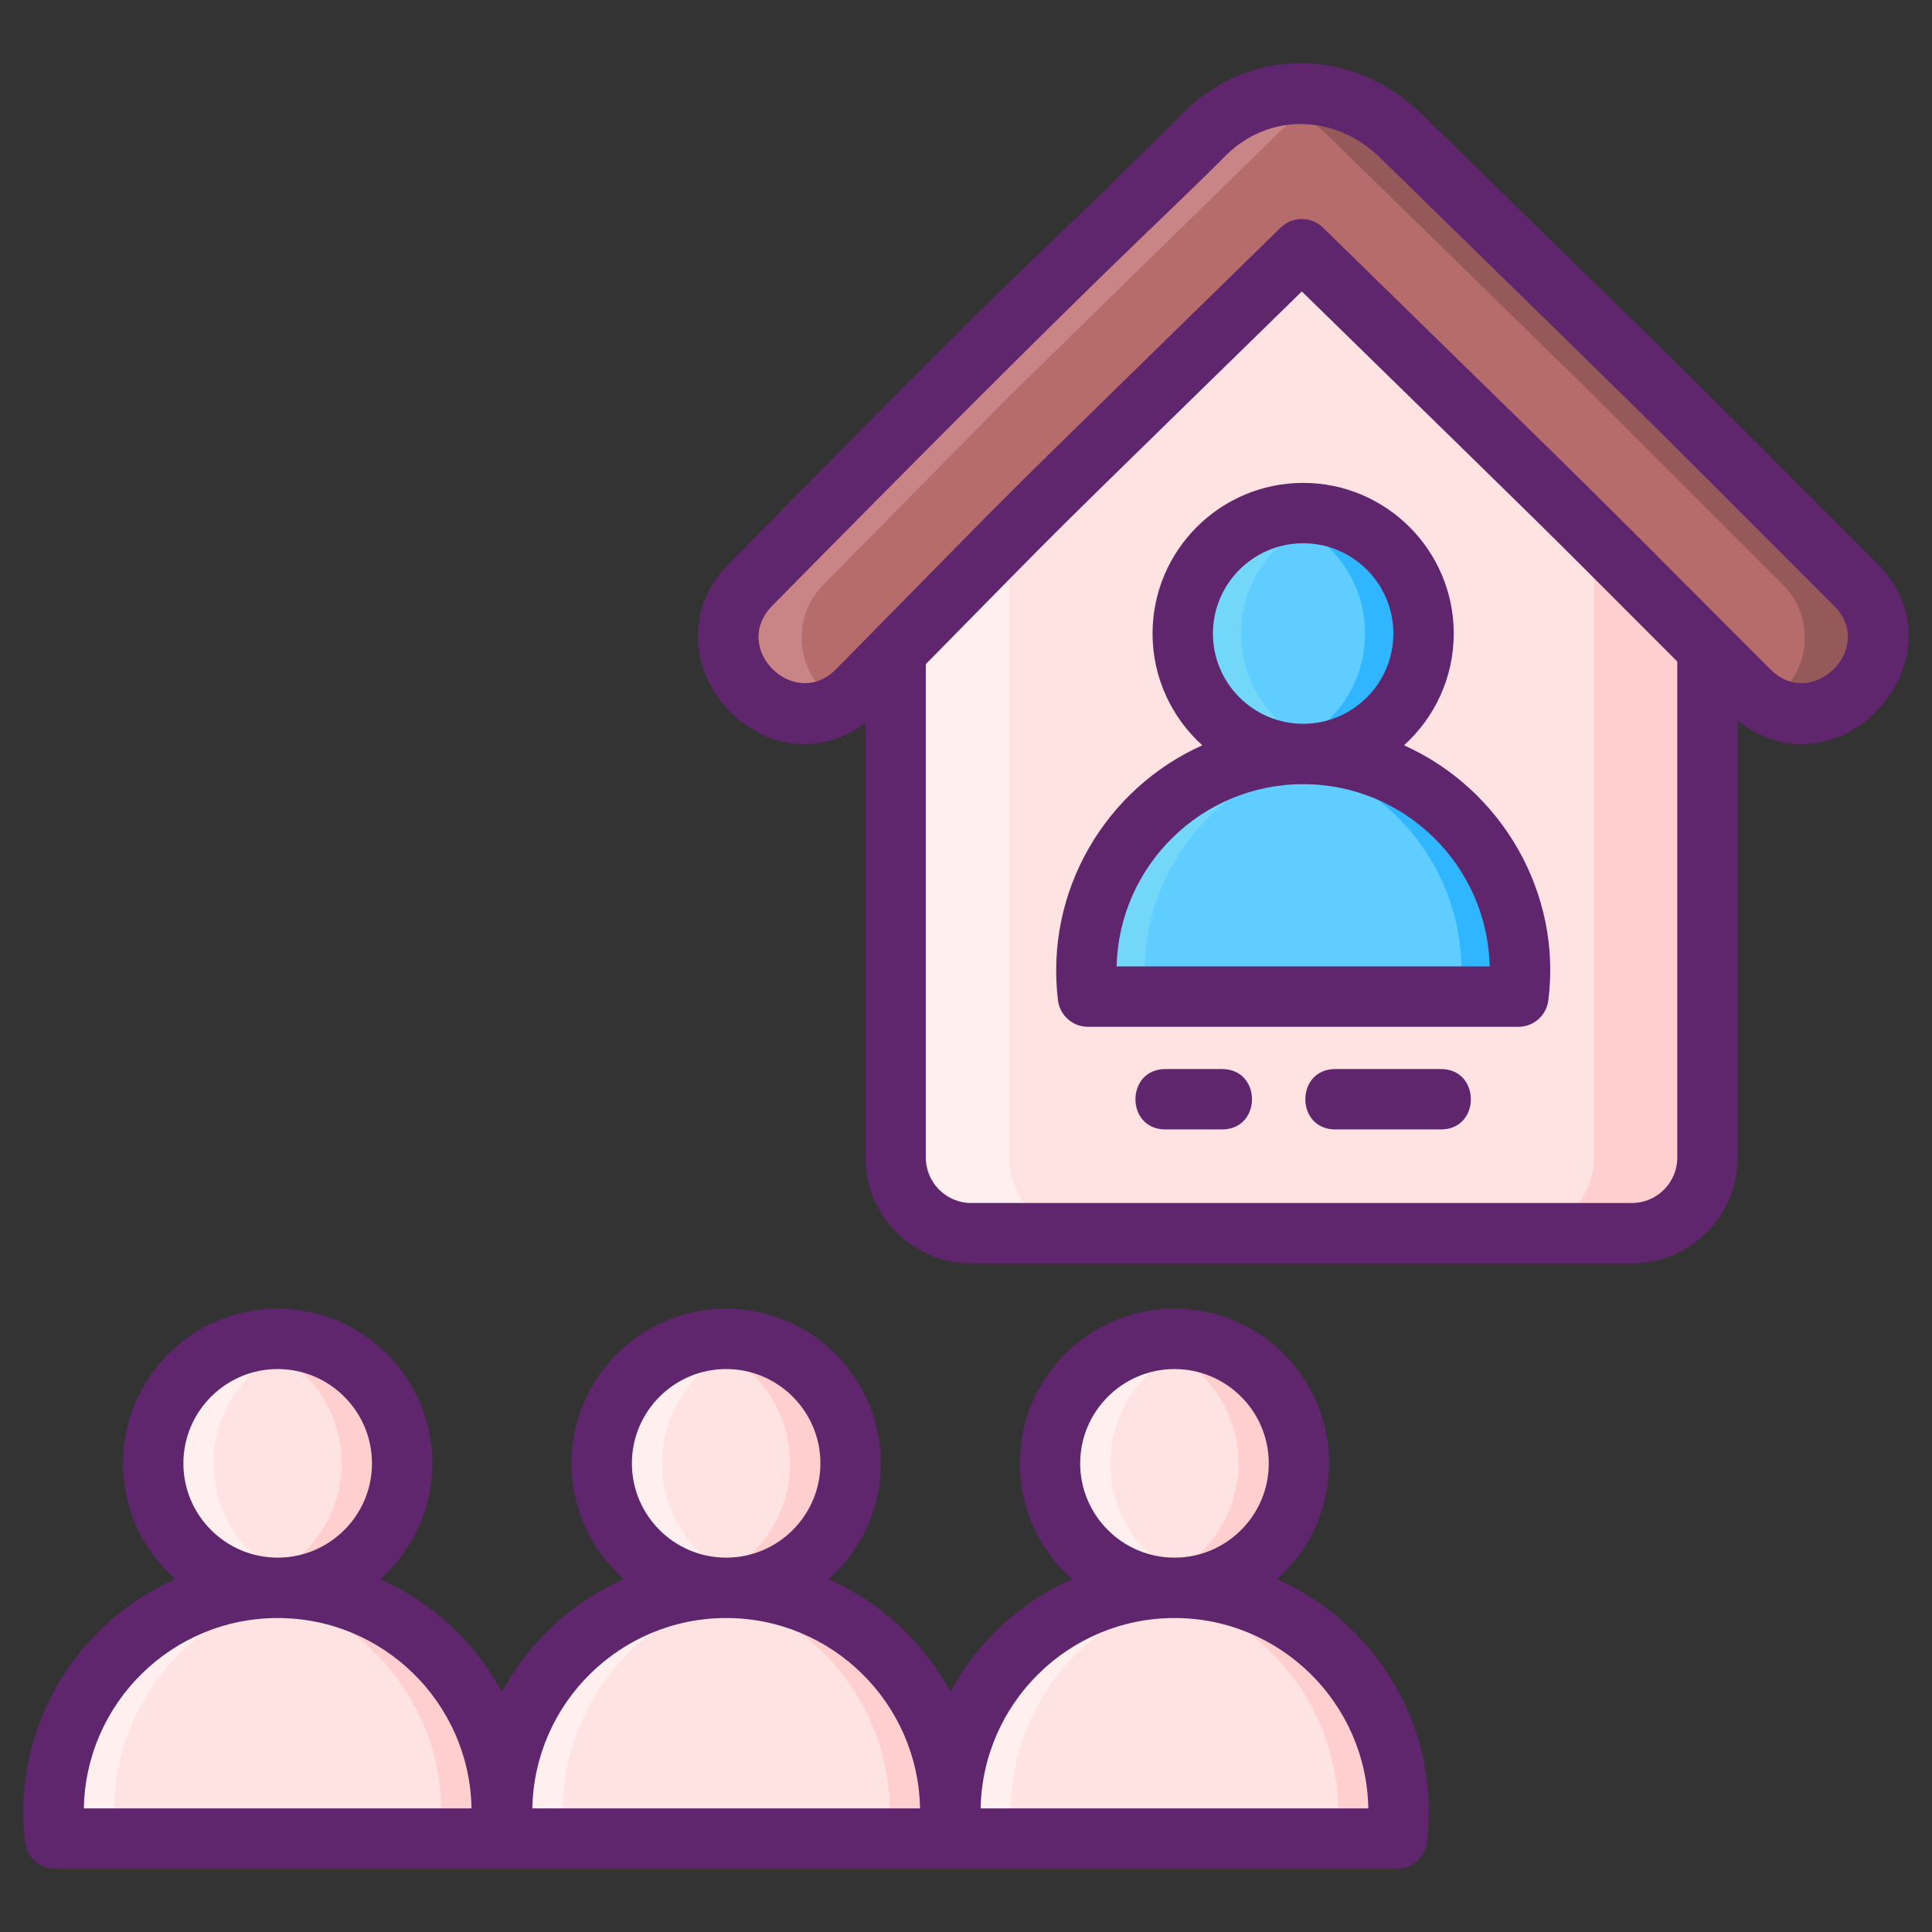<?xml version="1.0" encoding="utf-8"?>
<!-- Generator: Adobe Illustrator 24.0.0, SVG Export Plug-In . SVG Version: 6.00 Build 0)  -->
<svg version="1.1" id="Icon_Set" xmlns="http://www.w3.org/2000/svg" xmlns:xlink="http://www.w3.org/1999/xlink" x="0px" y="0px"
	 viewBox="0 0 256 256" enable-background="new 0 0 256 256" xml:space="preserve">
<rect x="0" y="0" width="256" height="256" fill="#333333" stroke="none"/>
<g>
	<g>
		<g>
			<circle fill="#FFE2E2" cx="36.794" cy="193.902" r="16.494"/>
			<path fill="#FFE2E2" d="M36.795,210.396c-16.395,0-29.689,13.294-29.689,29.689c0,1.204,0.066,2.392,0.214,3.546h58.949
				c0.148-1.155,0.214-2.342,0.214-3.546C66.484,223.69,53.19,210.396,36.795,210.396z"/>
			<path fill="#FFCFCF" d="M53.285,193.903c0,9.11-7.38,16.49-16.49,16.49c-1.383,0-2.724-0.171-4.005-0.491
				c7.172-1.784,12.485-8.272,12.485-15.999c0-7.727-5.313-14.215-12.485-16.004c1.282-0.32,2.622-0.491,4.005-0.491
				C45.905,177.408,53.285,184.793,53.285,193.903z"/>
			<path fill="#FFCFCF" d="M66.486,240.085c0,1.202-0.069,2.392-0.219,3.546h-8.01c0.15-1.153,0.219-2.344,0.219-3.546
				c0-15.038-11.188-27.464-25.686-29.419c1.308-0.182,2.649-0.272,4.005-0.272C53.189,210.394,66.486,223.691,66.486,240.085z"/>
			<path fill="#FFEFEE" d="M40.8,209.902c-1.282,0.32-2.622,0.491-4.005,0.491c-9.11,0-16.496-7.38-16.496-16.49
				s7.385-16.496,16.496-16.496c1.383,0,2.723,0.171,4.005,0.491c-7.177,1.789-12.491,8.277-12.491,16.004
				C28.309,201.631,33.623,208.119,40.8,209.902z"/>
			<path fill="#FFEFEE" d="M15.114,240.085c0,1.202,0.069,2.392,0.219,3.546h-8.01c-0.149-1.153-0.219-2.344-0.219-3.546
				c0-16.394,13.297-29.691,29.691-29.691c1.356,0,2.697,0.091,4.005,0.272C26.301,212.621,15.114,225.047,15.114,240.085z"/>
		</g>
		<g>
			<circle fill="#FFE2E2" cx="96.219" cy="193.902" r="16.494"/>
			<path fill="#FFE2E2" d="M96.22,210.396c-16.395,0-29.689,13.294-29.689,29.689c0,1.204,0.066,2.392,0.214,3.546h58.949
				c0.148-1.155,0.214-2.342,0.214-3.546C125.91,223.69,112.615,210.396,96.22,210.396z"/>
			<path fill="#FFCFCF" d="M112.711,193.903c0,9.11-7.38,16.49-16.49,16.49c-1.383,0-2.724-0.171-4.005-0.491
				c7.172-1.784,12.485-8.272,12.485-15.999c0-7.727-5.313-14.215-12.485-16.004c1.282-0.32,2.622-0.491,4.005-0.491
				C105.331,177.408,112.711,184.793,112.711,193.903z"/>
			<path fill="#FFCFCF" d="M125.912,240.085c0,1.202-0.069,2.392-0.219,3.546h-8.01c0.15-1.153,0.219-2.344,0.219-3.546
				c0-15.038-11.188-27.464-25.686-29.419c1.308-0.182,2.649-0.272,4.005-0.272C112.615,210.394,125.912,223.691,125.912,240.085z"
				/>
			<path fill="#FFEFEE" d="M100.226,209.902c-1.282,0.32-2.622,0.491-4.005,0.491c-9.11,0-16.496-7.38-16.496-16.49
				s7.385-16.496,16.496-16.496c1.383,0,2.723,0.171,4.005,0.491c-7.177,1.789-12.491,8.277-12.491,16.004
				C87.735,201.631,93.048,208.119,100.226,209.902z"/>
			<path fill="#FFEFEE" d="M74.539,240.085c0,1.202,0.069,2.392,0.219,3.546h-8.01c-0.149-1.153-0.219-2.344-0.219-3.546
				c0-16.394,13.297-29.691,29.691-29.691c1.356,0,2.697,0.091,4.005,0.272C85.727,212.621,74.539,225.047,74.539,240.085z"/>
		</g>
		<g>
			<circle fill="#FFE2E2" cx="155.626" cy="193.902" r="16.494"/>
			<path fill="#FFE2E2" d="M155.627,210.396c-16.395,0-29.689,13.294-29.689,29.689c0,1.204,0.066,2.392,0.214,3.546h58.949
				c0.148-1.155,0.214-2.342,0.214-3.546C185.316,223.69,172.022,210.396,155.627,210.396z"/>
			<path fill="#FFCFCF" d="M172.117,193.903c0,9.11-7.38,16.49-16.49,16.49c-1.383,0-2.724-0.171-4.005-0.491
				c7.172-1.784,12.485-8.272,12.485-15.999c0-7.727-5.313-14.215-12.485-16.004c1.282-0.32,2.622-0.491,4.005-0.491
				C164.737,177.408,172.117,184.793,172.117,193.903z"/>
			<path fill="#FFCFCF" d="M185.318,240.085c0,1.202-0.069,2.392-0.219,3.546h-8.01c0.15-1.153,0.219-2.344,0.219-3.546
				c0-15.038-11.188-27.464-25.686-29.419c1.308-0.182,2.649-0.272,4.005-0.272C172.021,210.394,185.318,223.691,185.318,240.085z"
				/>
			<path fill="#FFEFEE" d="M159.632,209.902c-1.282,0.32-2.622,0.491-4.005,0.491c-9.11,0-16.496-7.38-16.496-16.49
				s7.385-16.496,16.496-16.496c1.383,0,2.723,0.171,4.005,0.491c-7.177,1.789-12.491,8.277-12.491,16.004
				C147.141,201.631,152.455,208.119,159.632,209.902z"/>
			<path fill="#FFEFEE" d="M133.946,240.085c0,1.202,0.069,2.392,0.219,3.546h-8.01c-0.149-1.153-0.219-2.344-0.219-3.546
				c0-16.394,13.297-29.691,29.691-29.691c1.356,0,2.697,0.091,4.005,0.272C145.133,212.621,133.946,225.047,133.946,240.085z"/>
		</g>
		<g>
			<g>
				<g>
					<g>
						<g>
							<path fill="#FFE2E2" d="M226.25,75.23v78.153c0,5.478-4.424,10.021-10.021,10.021h-87.533
								c-5.563,0-10.021-4.508-10.021-10.021V75.23c0-2.811,1.203-5.401,3.013-7.163V68.06c0.533-0.512,43.621-42.664,43.767-42.809
								c3.568-3.492,9.666-4.296,14.525,0.501l43.259,42.308v0.006c1.086,1.06,1.902,2.338,2.409,3.739
								c0.173,0.469,0.308,0.944,0.405,1.433C226.179,73.887,226.25,74.555,226.25,75.23z"/>
							<path fill="#FFCFCF" d="M201.196,163.408h15.034c5.532,0,10.022-4.49,10.022-10.022V75.231c0-2.696-1.092-5.282-3.017-7.166
								l-43.768-42.816c-3.505-3.432-9.575-4.349-14.522,0.501l43.257,42.315c1.924,1.884,3.017,4.47,3.017,7.166v78.154
								C211.219,158.918,206.729,163.408,201.196,163.408z"/>
							<path fill="#FFEFEE" d="M133.705,153.385V75.231c0-2.696,1.092-5.282,3.017-7.166l43.257-42.315
								c-4.785-4.691-10.856-4.092-14.522-0.501c-8.364,8.182-33.768,33.033-43.772,42.82c-1.927,1.885-3.013,4.467-3.013,7.162
								v78.154c0,5.535,4.487,10.022,10.022,10.022h15.034C138.195,163.408,133.705,158.918,133.705,153.385z"/>
						</g>
					</g>
				</g>
			</g>
			<g>
				<path fill="#B76C6C" d="M106.535,94.448c-2.523,0-5.048-0.953-6.988-2.864c-3.917-3.859-3.964-10.164-0.105-14.081
					l23.964-24.323c0.065-0.066,0.13-0.13,0.197-0.194c0.995-0.965,35.519-34.742,36.108-35.319
					c0.009-0.008,0.017-0.017,0.026-0.025c7.308-7.152,18.474-6.961,25.974,0.445l35.749,34.964
					c0.026,0.026,0.053,0.052,0.079,0.078l24.318,24.323c3.888,3.889,3.887,10.193-0.002,14.082
					c-3.888,3.888-10.193,3.888-14.082-0.002l-24.277-24.282l-35-34.231c-6.109,5.98-32.832,32.117-34.969,34.203l-23.9,24.258
					C111.68,93.456,109.108,94.448,106.535,94.448z"/>
				<path fill="#C98585" d="M177.171,13.071c-2.827,0.803-5.505,2.319-7.799,4.567c-0.006,0.013-0.013,0.019-0.026,0.026
					c-0.591,0.578-35.114,34.355-36.109,35.319c-0.064,0.064-0.128,0.128-0.193,0.199l-23.968,24.321
					c-3.854,3.919-3.809,10.221,0.109,14.081c0.662,0.655,1.394,1.195,2.171,1.619c-1.497,0.829-3.161,1.246-4.824,1.246
					c-2.518,0-5.043-0.957-6.983-2.865c-3.919-3.861-3.964-10.163-0.109-14.081l23.968-24.321c0.064-0.071,0.128-0.135,0.193-0.199
					c0.996-0.964,35.518-34.741,36.109-35.319c0.013-0.006,0.019-0.013,0.026-0.026C164.586,12.898,171.126,11.388,177.171,13.071z"
					/>
				<path fill="#965959" d="M245.856,91.534c-3.212,3.212-8.075,3.771-11.859,1.677c0.797-0.443,1.548-1.002,2.223-1.677
					c3.887-3.886,3.893-10.195,0-14.081l-24.315-24.321c-0.026-0.032-0.051-0.058-0.077-0.084l-35.749-34.959
					c-2.531-2.493-5.473-4.169-8.544-5.017c6.167-1.747,13.034-0.064,18.18,5.017l35.749,34.959
					c0.026,0.026,0.051,0.051,0.077,0.084l24.315,24.321C249.749,81.339,249.743,87.647,245.856,91.534z"/>
			</g>
		</g>
		<g>
			<circle fill="#5FCDFF" cx="172.675" cy="83.946" r="15.957"/>
			<path fill="#5FCDFF" d="M172.676,99.903c-15.861,0-28.723,12.861-28.723,28.723c0,1.165,0.064,2.314,0.207,3.431h57.031
				c0.144-1.117,0.207-2.266,0.207-3.431C201.399,112.765,188.538,99.903,172.676,99.903z"/>
			<path fill="#30B6FF" d="M188.63,83.948c0,8.814-7.14,15.954-15.954,15.954c-1.338,0-2.635-0.165-3.875-0.475
				c6.938-1.726,12.079-8.003,12.079-15.478c0-7.476-5.141-13.753-12.079-15.484c1.24-0.31,2.537-0.475,3.875-0.475
				C181.49,67.989,188.63,75.134,188.63,83.948z"/>
			<path fill="#30B6FF" d="M201.401,128.627c0,1.162-0.067,2.315-0.212,3.43h-7.75c0.145-1.116,0.212-2.268,0.212-3.43
				c0-14.548-10.824-26.571-24.85-28.461c1.266-0.176,2.563-0.263,3.875-0.263C188.537,99.902,201.401,112.766,201.401,128.627z"/>
			<path fill="#73D7F9" d="M176.551,99.426c-1.24,0.31-2.537,0.475-3.875,0.475c-8.814,0-15.959-7.14-15.959-15.954
				s7.145-15.959,15.959-15.959c1.338,0,2.635,0.165,3.875,0.475c-6.944,1.731-12.084,8.008-12.084,15.484
				C164.467,91.424,169.607,97.701,176.551,99.426z"/>
			<path fill="#73D7F9" d="M151.701,128.627c0,1.162,0.067,2.315,0.212,3.43h-7.75c-0.145-1.116-0.212-2.268-0.212-3.43
				c0-15.861,12.864-28.725,28.725-28.725c1.312,0,2.609,0.088,3.875,0.263C162.524,102.056,151.701,114.078,151.701,128.627z"/>
		</g>
	</g>
	<g>
		<path fill="#5F266D" d="M169.189,209.246c4.25-3.75,6.93-9.24,6.93-15.34c0-11.31-9.19-20.5-20.49-20.5s-20.5,9.19-20.5,20.5
			c0,6.11,2.69,11.6,6.94,15.34c-6.9,3.05-12.59,8.34-16.14,14.95c-3.56-6.61-9.25-11.9-16.15-14.95c4.25-3.75,6.93-9.24,6.93-15.34
			c0-11.31-9.19-20.5-20.49-20.5c-11.3,0-20.49,9.19-20.49,20.5c0,6.1,2.68,11.59,6.93,15.34c-6.9,3.05-12.6,8.35-16.15,14.96
			c-3.55-6.61-9.25-11.91-16.15-14.96c4.25-3.75,6.93-9.24,6.93-15.34c0-11.31-9.19-20.5-20.5-20.5c-11.3,0-20.49,9.19-20.49,20.5
			c0,6.11,2.68,11.6,6.94,15.34c-13.634,6.017-21.714,20.294-19.89,34.89c0.26,2,1.96,3.49,3.97,3.49c7.55,0,171.085,0,177.78,0
			c2.01,0,3.71-1.49,3.97-3.49C190.903,229.571,182.841,215.276,169.189,209.246z M36.789,181.406c6.89,0,12.5,5.61,12.5,12.5
			c0,6.88-5.6,12.48-12.49,12.49h-0.01c-6.88,0-12.49-5.61-12.49-12.49C24.299,187.016,29.909,181.406,36.789,181.406z
			 M11.109,239.626c0.24-13.95,11.66-25.22,25.68-25.23h0.01c14.01,0,25.44,11.28,25.68,25.23H11.109z M96.219,181.406
			c6.89,0,12.49,5.61,12.49,12.5c0,6.88-5.6,12.49-12.49,12.49c-6.89,0-12.49-5.61-12.49-12.49
			C83.729,187.016,89.329,181.406,96.219,181.406z M70.539,239.626c0.24-13.95,11.67-25.23,25.68-25.23
			c14.02,0,25.44,11.28,25.69,25.23H70.539z M155.629,181.406c6.89,0,12.49,5.61,12.49,12.5c0,6.88-5.6,12.49-12.49,12.49
			s-12.5-5.61-12.5-12.49C143.129,187.016,148.739,181.406,155.629,181.406z M129.939,239.626c0.25-13.95,11.67-25.23,25.69-25.23
			c14.01,0,25.44,11.28,25.68,25.23H129.939z"/>
		<path fill="#5F266D" d="M161.929,141.656h-7.51c-5.285,0-5.293,8,0,8h7.51C167.214,149.656,167.222,141.656,161.929,141.656z"/>
		<path fill="#5F266D" d="M190.929,141.656h-14c-5.288,0-5.285,8,0,8h14C196.214,149.656,196.222,141.656,190.929,141.656z"/>
		<path fill="#5F266D" d="M248.689,74.626c-30.372-30.384-16.23-16.418-60.17-59.39c-9.09-8.97-22.66-9.17-31.57-0.46
			c-23.792,23.792-10.339,9.168-60.36,59.92c-11.891,12.074,4.316,31.052,18.09,21.13v57.56c0,7.73,6.29,14.02,14.02,14.02h87.53
			c7.73,0,14.02-6.29,14.02-14.02v-57.88C243.861,106.162,260.968,86.906,248.689,74.626z M222.249,153.386
			c0,3.32-2.7,6.02-6.02,6.02h-87.53c-3.32,0-6.02-2.7-6.02-6.02v-65.39c21.87-22.205,11.281-11.695,49.82-49.38
			c38.602,37.75,27.61,26.9,49.75,49.04V153.386z M234.609,88.706c-30.678-30.677-14.845-15.063-59.31-58.55
			c-1.559-1.52-4.04-1.521-5.6,0c-43.148,42.229-28.977,28.116-58.92,58.52c-5.523,5.572-13.986-2.726-8.49-8.37
			c46.133-46.807,50.185-49.714,60.25-59.81c5.7-5.58,14.46-5.39,20.38,0.45c42.858,41.922,29.377,28.597,60.11,59.33
			C248.591,85.839,240.162,94.261,234.609,88.706z"/>
		<path fill="#5F266D" d="M186.039,98.756c4.04-3.66,6.59-8.94,6.59-14.81c0-11-8.95-19.96-19.95-19.96
			c-11.01,0-19.96,8.96-19.96,19.96c0,5.87,2.55,11.15,6.59,14.81c-12.803,5.761-20.881,19.255-19.12,33.81
			c0.26,2,1.96,3.49,3.97,3.49h57.03c2.02,0,3.71-1.49,3.97-3.49C206.968,118.544,199.176,104.668,186.039,98.756z M172.679,71.986
			c6.59,0,11.95,5.37,11.95,11.96s-5.36,11.96-11.95,11.96c-6.6,0-11.96-5.37-11.96-11.96S166.079,71.986,172.679,71.986z
			 M147.959,128.056c0.31-13.37,11.28-24.15,24.72-24.15s24.41,10.78,24.71,24.15H147.959z"/>
	</g>
</g>
</svg>
